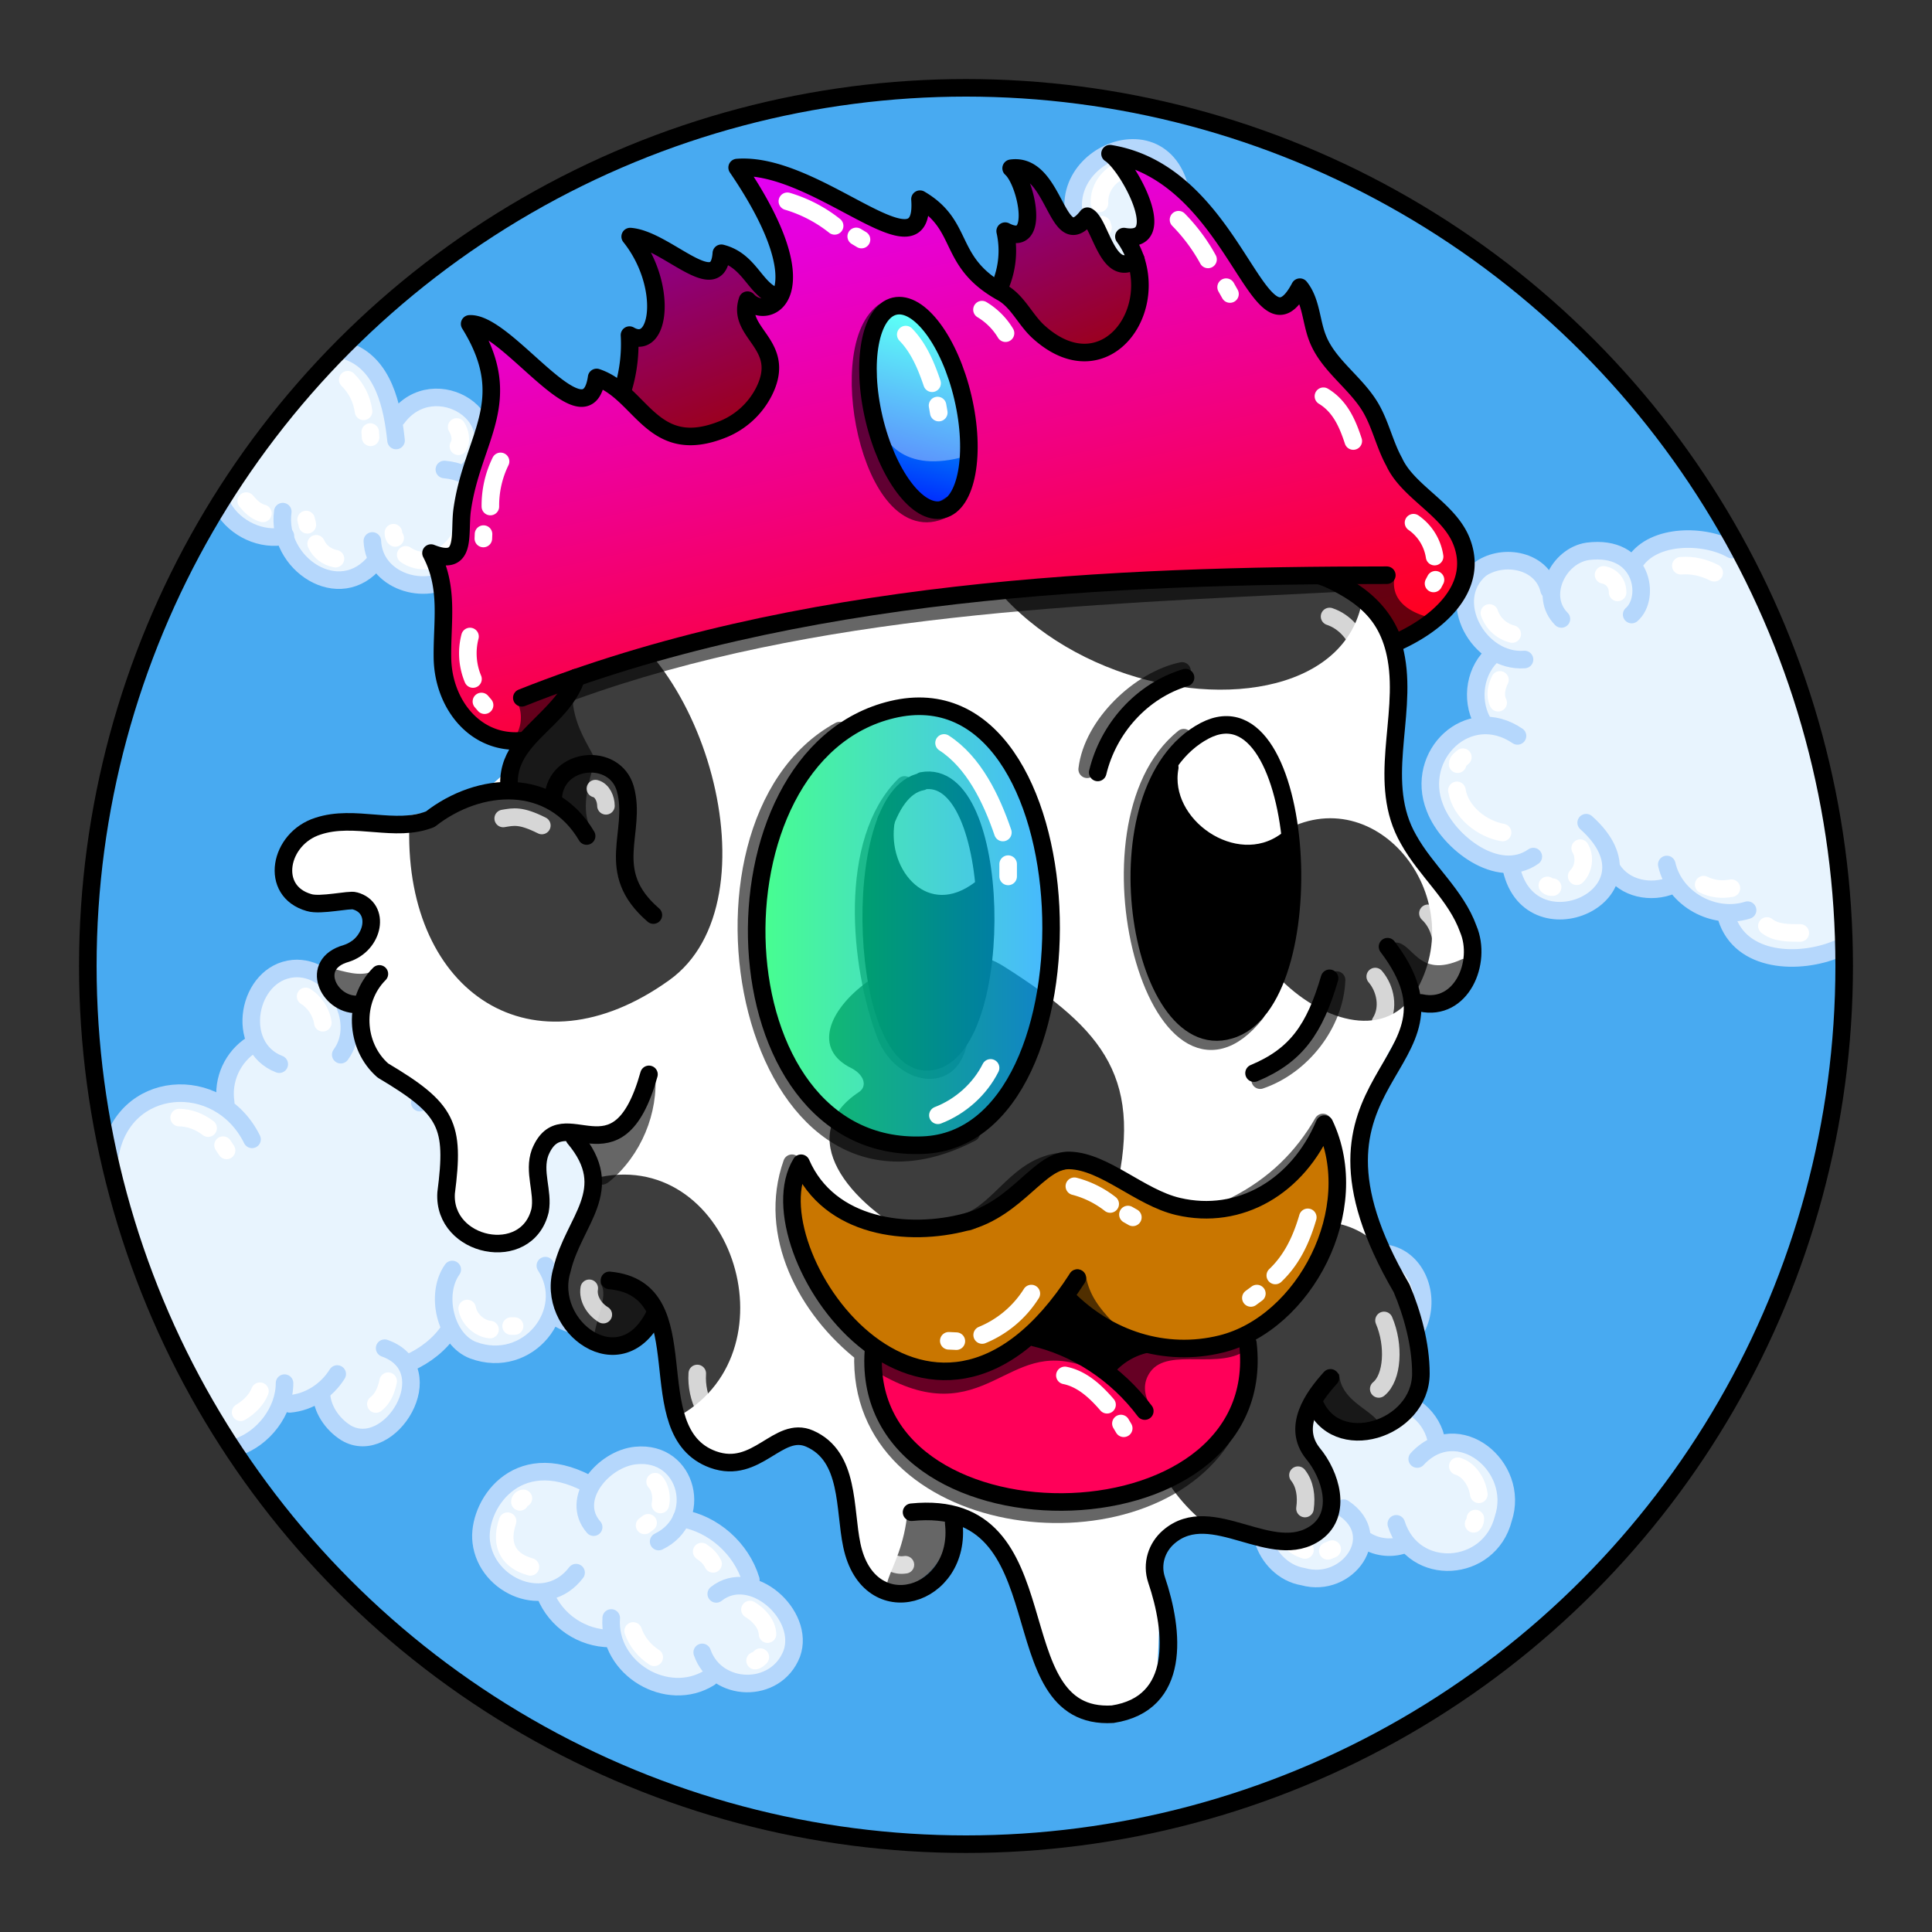 <svg version="1.1" id="Layer_1" xmlns="http://www.w3.org/2000/svg" x="0" y="0" viewBox="0 0 1100 1100" style="enable-background:new 0 0 1100 1100" xml:space="preserve" xmlns:xlink="http://www.w3.org/1999/xlink"><rect x="0" y="0" width="1100" height="1100" fill="#333333" stroke="none"/><style>.st17{fill:none;stroke-width:10;stroke-linecap:round;stroke-linejoin:round;stroke-miterlimit:10;stroke:#b5d7fc}</style><g id="clouds"><circle cx="549.5" cy="550" r="500" style="fill:#48aaf1"/><path d="M609 832.7c17 31 34 34 65 19.5 13 7.5 28 11 44 11.2-4 35.8 47 49.8 59 15.4 3.5 5 9.6-.1 40 7.4 48.5 12 55-70 2-66.1-5-11-14-20.8-25-26.3 3-18 12-35 13-53-2-21-17-35-38.5-24.3-9-8-22-8.5-36-9.1 14-23-67-49.5-62 19.7-14 2-28 9.5-37 21.8C575.8 702 534 836 609 832.7zM311 906c5 16 21 27 38 26.3 5 9 33 46 56 20.9 47 22 63-31.5 21-52.4-6-18-21-30-38-39.6 5-34-35-42-53-15.9-59-31.3-88 58.2-24 60.7zm68-193.5c6 33-38 52-64 37.3-9.8 21-39.7 26-56 10.3-9 6-17 10.6-25.5 14.8 5 37.5-32 62-50 20-6 4-14 5-21 3.1-5 11-13 22-25 25.5-18-2-88-142-69-177.7 12-22 37-30.1 59-17.3 2.5-13 8.5-25 17-33.6-7-41.5 33-58 53.5-21.3 22 1 38 15 48 32.9 14-9 86-56 108 9.2 20.7-9.8 33-8 52 4.3 37-9 55 42.5 16 52.5-17 3.3-1 20.5-43 40zM215 322.3c29 36 85-24 51-52.4 25-34-15-60.9-42-32.7-.7-18-12-34-29-38.1-27.5 25-51 55-69 88 8 12 22 19 37 18.6 5 22.3 34 31.3 52 16.6zm396-190.9c-36 17-16 83.5 42 51.9 25 28 59.6-38 23-65.6-1-27.7-65-66.7-65 13.7zm378 181.5c-20-10-42-5-61 7.2-15-13-37-3-47 11.7-14-22.5-70.7-16-32 39.6-8 12-12 26-7 41.3-42 11-29 65 6 77.1 9.9 3 39 56 70 9.9 9.7 6 22 7 33 2.7 5.8 12 24 10 33 19.7 14 23 41 25.5 65 18.1 0-79.2-24-157.2-60-227.3z" style="fill:#e8f4fe"/><path d="M695.5 698.2c-5 4-8 10.6-9 17M688 729v3m-104 51c0 9 2 17 6 25m-.1-42 4.1-4m39.5 83.6c7 4 15 4 22 0M666 839l1.5-2m62.5 30.5c.5 7 6 13 13 15m13 .5 2.5-1m71.5-47.2c6.5 2 11 9 12 16m-2 13.8c-.1 1 0 2-1 3m-44-134.8c2 5 1 11-1.5 16M784 757l-2 1m-32-37.5c3 1 6.5 3 8.5 6M289 866.1c-5 15 2 23 13 26m-6-37c0-1 1-2 2-2m75-9.5c3 3 4 9 3 13m-7 10.4-2 1.5m60 47.9c5 3 9.7 8 10 14m-7.1 15.1c1 0 2-1 3-2m-72.4-14.9c2 6 6.5 11.5 12 15m27-60.2c3 2 5 4 6.5 7m-94-294.6c-14.5-2-29.6 3-40 13m55-8.3c1 0 3 1 4 2m84 30.1c5 1 10 3 12 8m0 11.4-1 4m-36.2 34.7c-5 4-11 6-17 7m-7.8 30.6c-4 5-9 8-15 10m-11 3.7h-3m-70 3c1 6 7 11.5 13 12m12-2h2m-72 31.4c-1 5-3 10-7 13m-40-232.1c5 3 9 9 9.8 15m28.2 7.6c5 3 9.9 8 13 13m-123 33.4c6 0 12 2.5 16.5 6m8.5 9.7 2 3m828-332.9c7-.5 13 1 19 4m-55 11.2c0-5-3-9-8-10M861 361c-6-1.5-11-6-13-12m-18.5 101c2 12.5 14.5 22 26 24m-25.6-38.9c0-2 2-3 3-4m66.8 51.8c3 5 2 12-2 16m-16.7 5.2c1 1 2 1 3 1m86-1.4c5 2.5 10.5 3 15.8 2m20.2 21.5c5 4 12 4 19 4M853 400.1c-2-4-1-9 1-13M671 131c7 7 11 18 8 28m-6 11.9c-1 1-1 2-2 3m-56 6.1c8 3 16-1 21-7m6-10.1c0-1 .7-2 .9-3M641 96.3c-9 2-15.5 10.5-15 19.5m1.5 12.2.5 1.6m-430 86.6c5 5 8 11 9 18m3.8 11.8.2 3m49-5.9c2 3 3 8 1 11m3 45.8c-3 14-19.8 25-33 16m-6-9.6c-.9-.7-1-2-1-3m-33 14.8c-5-1-9-4-11-8.5m-5-10.8c0-1-.6-2-.7-3m-24.6-3.5c-4-1-7-4-9.5-7m7.8 506.8c-2 5-6 9-11 12" style="fill:none;stroke:#fff;stroke-width:10;stroke-linecap:round;stroke-linejoin:round;stroke-miterlimit:10"/><path class="st17" d="M62.5 658.3c7-44 62-48 81-9.6"/><path class="st17" d="M128.5 627.7c-2-13 4-26 15-33m15.5 11.2c-26-10-18-52 8-54.4 23-2 41 30.1 27 49"/><path class="st17" d="M197 574.1c22-2 42 19 50 38"/><path class="st17" d="M239 627.8c26-69.6 136-57 111.5 15"/><path class="st17" d="M355 617.9c10.9-14 39.7-11 48 5"/><path class="st17" d="M395 634.5c5-25.5 47-13 48 8.3 1 26-27 40.8-45 24"/><path class="st17" d="M417 674.2c-9 23-33 42-58 36"/><path class="st17" d="M379 711c9.7 33-38 56.5-63.5 38"/><path class="st17" d="M310.5 720.6c17 26-10 59.6-41 48.2-16-6-22-32-12-46"/><path class="st17" d="M256 756.9c-5.5 8.5-14 15-23 19"/><path class="st17" d="M219 767.6c34 12 3 63-22 48.2-8-5-14-14-14-23"/><path class="st17" d="M192 782.3c-6 9.6-16 16-27 17m-3-11.8c0 16-12 31.5-27 36.5m199.5 20.7c-41-21.5-63 13-60.5 33.2 3 25.5 37 39.9 54 17.5"/><path class="st17" d="M310.5 907.9c6 15 21 25 37 25"/><path class="st17" d="M348 921.2c-2 29 32 49 56 34m-66-85.7c-14-16 5.5-39 24-40.8 29.9-3 39 36.5 13 49"/><path class="st17" d="M388 864.5c18 3 34 17 39.5 35m-27.7 41.3c8 23 42 24 51 .7 8-22-23-49.9-43-34m201.2-73c14 37 69 37 73-5"/><path class="st17" d="M675 850.7c10 11 27 15 41 10.9m13-13.6c-21 13.5-9.6 46 13 49.7 25 7 47-23 23-39m12.5 18.3c7 4.5 16 5 23 2"/><path class="st17" d="M795 867.6c9.8 31 53 28 60.9-2.9 10-29.9-26-59-49-34"/><path class="st17" d="M818 821.3c-2-14-15-25-29-25"/><path class="st17" d="M777 805.6c13-6 22-19 23-33m-182 52.2c-39 30-64-37-43-64.8 37-48 70-1 69 17"/><path class="st17" d="M634 751.8c2-15 24-25 38-22"/><path class="st17" d="M682 746.8c-20-24-9-65 25-65.4 26.5-.5 35 34 21 53"/><path class="st17" d="M736 709c16-6 35 5 38.5 22"/><path class="st17" d="M782 773.1c47-9 29.8-78.5-14-55m92.1-225.7c9 52 89 17 43-24"/><path class="st17" d="M918 495c7 11 22 14 34 9m-3-11.8c4.5 19.9 27 32 46 26m-12 4.1c8 26 41.5 27 63 18m-173-52.6c-19.9 14-48.5-8-56-27.7-12-30.1 19-60 47-41"/><path class="st17" d="M844 410.8c-7-13-4-30 7-39"/><path class="st17" d="M868 375.5c-26 2-46-34-25-51.6 13-9 35-5 39 12"/><path class="st17" d="M889 352.4c-13-13-2-36 15-38.5 31.5-4 36 26.5 25 36m2-30c10.6-16 39.5-15.8 55-7m-859-23.8c7 12 22 19 35.5 16"/><path class="st17" d="M161 291.3c-4 29.6 32.5 54 53 28"/><path class="st17" d="M212 308c1 23 30 32 47 19.3 22.5-15 28-57-6-60m14-.2c27-28-19.6-58-40.9-29m-.6 12.7c-2-19-7-44-28-51M611 131.6c-21 5-23 33-13 48.8 17 27 60.1 11 57.5-20"/><path class="st17" d="M651 180.9c11 17 34 5 39-10.8 12-26-7.5-59-37-59"/><path class="st17" d="M621 141.6c-38-46.5 44-87 52-28"/></g><path d="M532 209c-68 59.6-70.9 20-120.8 36.5-19.6 10.9-14 30-9.7 39.6 11 23-50.8 9-69 40.3-10 18 0 42-7.5 61.8-9 19.6-34 35-37 52-43 48-154 7-119 70.4 6 11 33-6 39 9.1 7 17.5-39 29-21 46.7 18 5 20.7 39.9 57 63 14 20 3 51 19 69.1 36 38 46-25 41-34.3 4-39 44-10.6 22 38.7-23 52 11 74 36.5 56.6 24-9 13 39 23 50.9 19.5 37 55 12 67 12 18 .7 28 22 29.8 40.3 6.5 63 54 46 59 8 15.5-34 45 49 47 59.9 11 73 69 42 70.8 17.9 3-54-3-60 2-68.3 18.5-31 71 13 90.8-15.5 14-19.7-31-63.5 8-55.4 94 19 19-100.7 14-120.4-9-35.5 14-106 47-121.7 18-9 17-35.5 7-52.8-9.5-17-25-30.6-31-48.9-13.5-54 22-102-36-133.3-5-3-7-9.5-4-14.4 17-26 1-66-32-71.4-22-3-44 9-66.5 6.3C615 247 578.5 178 532 209z" style="fill:#fff"/><path d="M747 800c4 6 53 38 60.9-18.1-5-193-236-16-125 82.8 16 0 92 35 72.5-20.9-4.4-14-15.4-28.3-8.4-43.8zM338 671c77.5-19.8 116 97 49 135-5.5-19-4-41-15-57.8-20 37-61 5-49.7-27C328 707 333 692 338 671zm151-49.2c-74 49 120.7 156 145 62 18-69.6-5-97-62-133.3-49-31.5-132 36-87 57.8 7 3.7 9 10.2 4 13.5zm233-142.7c-57 44 55 146 86.5 81C836 504 776 437 722 479.1zM544 207c-52 184 218 237.5 232 132.3-9-2-17.5-6-24-12.3 30.7-17 14-77-19-83-26-5-49 6-75 6.1-36.5 2.9-42-45.1-114-43.1zM233 471.6c-2 94 70.6 142 148 86.5 63-45 19-195-52.5-214.6-3 10.8 2 22 1 33.7-20.5 32-44 73-47 73-16.5.8-33.5 7.8-49.5 21.4z" style="fill:#3d3d3d"/><style>.st40{fill:none;stroke:#000;stroke-width:10;stroke-linecap:round;stroke-linejoin:round;stroke-miterlimit:10}.st98{opacity:.6;enable-background:new}</style><g id="Outline"><path class="st98" d="M793 537c-1 .7-1 2-.5 3 5 10 11 35 25 30 8-2 21-13 18-22.4-.5-1-2-2-3-1.5-26 12-28-11-39-9.4v.3zm-34 274.5c6 5 26 8 25-3-6-7-20.6-12-21.5-26C750 772 744 803 759 811.5zm-219.3 52s1 .5 1 .8c9 13.5-3 36-18 40-34 6-9-6-6-44 .3-5.3 22.3 2.7 23 3.2zM342 731c5 7-4 22-4 33 8 13 29.6-5 33-14.9 2-12-17-21-28-20.2-1 .1-1 1.1-1 2.1zm31-120.2c2 23-8 47-26 61.9-13 10.9-17.5-30.6-8-27.9 6 4.2 28-18.8 34-34zm-157-59.9c-8 6-17 3-25 1-11 5 4 20 13.5 16 5-4 12-9 12-15.7-.5-.2-1.5-.2-.5-1.3zM337 473c-6-10-3-23 0-34 0-1 0-2-.6-2-9-9-23 11-19.8 20.7C318 463 338 475 337 472.8v.2z"/><path class="st98" d="M326 392c-2 29 24 45 7 44-7 2-14 1-15 11-1 11-24 0-24.5-1.3C285 433 317 404.5 326 392zm103-118c-9.9-4-16-16-18-25-4-6-9.9 1-11 6-7 54 29.5 28 29 19zm293 9c16 21 29.5 12 40 20.7 3 4 1 9.6-1 14-3 9-13 9-20 4.1-14.5-5.8-22-22.2-19-38.8z"/><path class="st40" d="M347 729c53.5 5 15 86 59 102 25 9 37-19.8 55-11.9 23 10.1 19.6 40 24 60.7 9.6 46 63 29.6 58-12.8"/><path class="st40" d="M519 861c89-9 47.5 119 114.5 115 39-6 35-47 25-76.5-3-9 0-18.5 7-24.5 24.5-21 59 15.5 84-2.5 15-11 8-33-2-45-12-15 0-32 10-43"/><path class="st40" d="M790 539c53 69.8-64 71 8 194.5 6 14 11 32 11 48.5 0 32-49 47.5-61 16"/><path class="st40" d="M721 287c2 51 64 31 74 88 6 34-11.5 71 7 103 10 18 27 31.5 34 51 8 19-4 47-27 42"/><path class="st40" d="M407 290.6c-16-8-12-29.9-2-41 17-15 40.5-10 61-6 29.8 1 49-29 75-38 50-17 81 55 133 44 23-5 48-11 69 1 25 14 33 55 10 75"/><path class="st40" d="M428 278c-16 26.5-51 17.5-76 28.5-20 10.5-28 33-23 55 10 47-43 51-39 88m25 4.5c1.5-23 35-26 41-5 7 25-13 47 16 72"/><path class="st40" d="M334 476c-20-34-61-31.5-89-9.6-20 8-43-3-64 4-22 7-28 37-5 43.5 6.5 2 23-2 26-1 15 4 11 25-5 30-21 6-10 29 6 29"/><path class="st40" d="M216 554.5c-15 15-14 41 2 55 37 22 41 31 36 69.7-2 31 46 41 53.5 10 2-10.8-4-22 0-33 13-32 44 20 62-44.5"/><path class="st40" d="M327 647.9c25 29.7-.5 47-7 75-10 32.5 34 65 53 25"/><path d="M729 262.5c9 4 16 13 18 22.5m-193-68c12.5 2 24.5 8 34 16m9 9 3 3m-163 10c-5.5-.9-12 .6-15.5 4M362 319.6c-9 2-14 10.7-16 19M339 449c4 1 6 6 6 9.8M308.5 470c-12-6-16-5-22-4M175 492c1-4 5-7 9-7.5m38 89.5c-4 8 0 16 4 19.9m44 78.6c-1 6 1 15 9 18m76-77.5c-3 14-13 14.5-16 16m4.5 119.5c-5-3-9-9-8-15M397 782c-1 14.5 7 28 14 30m90 53.9c-3 12 2 27 14.5 25M636 957c14-3 17-28 11-38m96-60.1c1-7 0-14-4-19m46-49.1c8-6.5 9-25 3-39M786 582c5-8 3-19-3-26m37-12c2-8.5-.6-18-7-24m-56-169c18 6 22 30 21 35" style="opacity:.788;fill:none;stroke:#fff;stroke-width:10;stroke-linecap:round;stroke-linejoin:round;stroke-miterlimit:10;enable-background:new"/></g><defs><style>.zac-4{fill:none;stroke-linecap:round;stroke-linejoin:round;stroke-width:10px;stroke:#000}</style></defs><path d="M497.5 766.8c-11.6 118.6 226.7 117.7 213-1.9Z" style="fill:#ff0059"/><path d="M501.5 776.7c58 34.9 68.2-20.3 116.4-3.9" style="stroke-linecap:round;stroke-linejoin:round;stroke-width:10px;stroke:#660024;fill:none"/><path d="M710.8 767.7c-15.5 13.1-45.4-1-55.8 13.3-4.6 6.4-3.8 13.2.4 20.5-9.7-4.2-18.8-13-24.8-22.6 4.9-10.2 63.2-17.4 80.2-11.2Z" style="fill:#660024"/><path d="M591.5 759.8a117.5 117.5 0 0 1 36.8 18.7l17.9-13.1a143.7 143.7 0 0 1-39-27.9c-5.9 6.8-12.4 13.5-15.7 22.3Z"/><path class="zac-4" d="M497.5 766.8c-11.6 118.6 226.7 117.7 213-1.9"/><path class="zac-4" d="M587.2 761.2c25.3 5.5 48.6 20.8 64.6 42.2"/><path d="M613.4 727.7c-85 131.8-186.8-17.3-157.3-65.4 16 36.8 60.9 42.3 94.1 33.4 29.4-7.8 41.6-35.6 58.8-35 20 .6 40 21.1 61.7 26.2 35.3 8.3 68.4-11.4 83.4-46.9 23 48.4-11.4 113.5-58.8 125.2-32 7.9-64.5-2.7-87.7-26.2" style="fill:#c97600;stroke:#000;stroke-linecap:round;stroke-linejoin:round;stroke-width:10px"/><path class="zac-4" d="M629.6 779.5a40.9 40.9 0 0 1 21.7-13.9"/><path d="M611.7 675.4a55.8 55.8 0 0 1 20.4 10.1m10.1 6 2.8 1.6m-57.8 43.4a60.1 60.1 0 0 1-28 23.6m-14.7 3.5-4.3-.2m204.4-70.3c-4.1 14.1-9.8 24.8-18.5 33.1m-10.5 10.3-3.4 2.5m-105.9 44.1c9.9 2 17.6 9.3 24 16.7m7.9 10.7 1.6 2.7" style="stroke:#fff;fill:none;stroke-linecap:round;stroke-linejoin:round;stroke-width:10px"/><path d="M450.9 662.3c-14.3 40.4 8.3 83 40.5 108.3-4 99.8 155.8 120.9 203.8 49m-91.1-158.3c-24.3 2.6-33.6 26.7-52.7 34.3m201.8-56.5c-11.4 19.8-27.4 35.9-50.4 47.5m-89.4 41.1c2.2 12.1 8.8 20.3 15.9 27.8" style="opacity:.6;stroke:#000;fill:none;stroke-linecap:round;stroke-linejoin:round;stroke-width:10px"/><style>.st40,.st68{fill:none;stroke-width:10;stroke-linecap:round;stroke-linejoin:round;stroke-miterlimit:10;stroke:#000}.st68{opacity:.6;enable-background:new}</style><g id="trippy_monocle"><path class="st68" d="M478 416c-98.5 54-52 295 75 229m120-263c-24 5-51 30.5-54 56m142 120c-1 25-19.9 49-43.5 57M674 420c-62 49.7-14 226 41 157"/><path class="st68" d="M515 446.9c-32.5 32-26 103-10.5 143 9 22 38 29 41.5 1"/><path d="M687 417c-49 19 1 94 40 65 18-17-11-81.5-37-67.5 1-.5 1-2-3 2.5zm-171 33.5c-34 25 4 86 38.5 55C567 465 536 433 516 450.5z" style="fill:#fff"/><path class="st40" d="M525 445c-43 8-36 170.5 7 159 41-11 39-168-7-159.4v.4z"/><path d="M503 490.6c-27 129 68 160 58 12-34 27.2-51-8.6-58-12zM661 449c-47 176 96 182 72 28.9-33 23.1-57 1.6-72-28.9z"/><path class="st40" d="M504.5 467c-5.5 32 23 63 54 39M686 416c-63 33-38 186 14 170.5C755 571 744 386 686 416z"/><path class="st40" d="M666 437c-6 33 37 63 66 42m-107-39.2c6-25 25-46.5 50-54M757 557c-8.5 29-19 44-43 54"/><linearGradient id="SVGID_00000171696356865888095910000012114362784109113733_" gradientUnits="userSpaceOnUse" x1="431.024" y1="881.903" x2="597.039" y2="881.903" gradientTransform="matrix(1 0 0 -1 0 1410)"><stop offset="0" style="stop-color:#00ff62"/><stop offset="1" style="stop-color:#009dff"/></linearGradient><path style="opacity:.722;fill:url(#SVGID_00000171696356865888095910000012114362784109113733_);enable-background:new" d="M487 413.5c-78 38-75 218 17 237 131 27.5 124-305.5-17-237z"/><path d="M537.5 423c17 11 27 32 33.5 51m3 18v7m-10 109c-6 12-17 22-30 27" style="fill:none;stroke:#fff;stroke-width:10;stroke-linecap:round;stroke-linejoin:round;stroke-miterlimit:10"/><path class="st40" d="M508 404c-109 26-102 253 17.5 248 104.1-4 95.5-275-17.5-248z"/></g><defs><linearGradient id="zbg" x1="481.09" y1="66.55" x2="556.35" y2="408.14" gradientUnits="userSpaceOnUse"><stop offset="0" stop-color="#e100ff"/><stop offset=".18" stop-color="#e600dc"/><stop offset=".57" stop-color="#f10084"/><stop offset="1" stop-color="#ff001e"/></linearGradient><linearGradient id="zbg-2" x1="535.58" y1="186.28" x2="505.68" y2="294.23" gradientTransform="rotate(13.2 524.84 232.682)" gradientUnits="userSpaceOnUse"><stop offset="0" stop-color="#00fff2"/><stop offset="1" stop-color="#000dff"/></linearGradient><linearGradient id="zbg-3" x1="371.17" y1="124.15" x2="419.66" y2="250.85" gradientUnits="userSpaceOnUse"><stop offset="0" stop-color="#e100ff"/><stop offset="1" stop-color="#ff001e"/></linearGradient><linearGradient id="zbg-4" x1="580.35" y1="88.56" x2="629.68" y2="207.06" xlink:href="#zbg-3"/><style>.zbf-7{fill:none;stroke-linecap:round;stroke-linejoin:round;stroke-width:10px;stroke-dasharray:0 0 0 0 0 0;stroke:#000}</style></defs><path d="M327.9 385.8c-4.4 13.7-18.2 24-28.6 35.7-27.5 3.8-47-19.7-47.4-47-.3-20.7 3.9-39.7-6.5-59.6 20.7 8.3 15.9-10.5 17.7-24.3 5.7-41.6 31.7-62 4.3-106.2 21.5-1.1 66.7 69.5 72.3 30.5 25.7 8.6 31.4 46 72.2 29.4a45.3 45.3 0 0 0 23-21.2c13.8-27.2-15.8-33-9.3-52.2 11.3 12.6 43.8-2.5-5.9-75.5 46-3.6 107.6 64.6 104.1 18 26 15.2 15 35.5 46.6 53.1 9.1 5 13.4 15.8 21.2 22.7 39.3 35.2 74.7-18.2 48.3-54.5 27.2 4.8 2.4-40.7-7.9-47.2 72.7 11.8 84.4 120.9 108.1 76 6.5 8.1 6.3 19.5 10.1 29.1 6 15.4 21.5 25 30 39.2 5.8 9.7 8.1 21.3 13.6 31.2 7.8 17.1 31.2 26.8 38.4 45.4 10.5 27.2-15.2 48-38.6 58-5.9-18.6-21.9-31.6-42.9-38-142.9-4.6-286.5 14.4-422.8 57.4Z" style="fill:url(#zbg)"/><ellipse cx="523" cy="231.8" rx="26" ry="59.5" transform="rotate(-13.2 524.893 232.398)" style="fill:url(#zbg-2)"/><path d="M546.8 260.6c16.7-2.9-6.8-90.3-38.7-85-14 9.9-29.4 101.8 38.7 85Z" style="fill:#fff;opacity:.36"/><path d="M425.5 175.4a15.8 15.8 0 0 0 16-5.8c-11.9-5.8-14.9-21.4-30.8-25.4-1.8 26.7-31.6-8-51.9-9.5 22 27.5 17 66.2-.4 56.1.6 10.2-.6 20.4-2.7 31.2 24.8 47.1 81.5 20.9 82.3-8.5.4-13.5-12.2-25.6-12.5-38.1Z" style="fill:url(#zbg-3)"/><path d="M646.7 147.7c-16.1 12-20.1-21.1-27.6-24.6-17.8 22.9-17.7-30.9-43.4-27.3 8.7 7.6 17 46.4-3.4 35.8a56.1 56.1 0 0 1-2.5 31.8c55.9 74.3 86.7 14.4 76.9-15.7Z" style="fill:url(#zbg-4)"/><path d="M425.5 175.4a15.8 15.8 0 0 0 16-5.8c-11.9-5.8-14.9-21.4-30.8-25.4-1.8 26.7-31.6-8-51.9-9.5 22 27.5 17 66.2-.4 56.1.6 10.2-.6 20.4-2.7 31.2 24.8 47.1 81.5 20.9 82.3-8.5.4-13.5-12.2-25.6-12.5-38.1Zm221.2-27.7c-16.1 12-20.1-21.1-27.6-24.6-17.8 22.9-17.7-30.9-43.4-27.3 8.7 7.6 17 46.4-3.4 35.8a56.1 56.1 0 0 1-2.5 31.8c55.9 74.3 86.7 14.4 76.9-15.7Z" style="opacity:.39"/><path class="zbf-7" d="M789.6 327.5c-155.1 0-335.8 7.5-492.5 69.8"/><path class="zbf-7" d="M327.9 385.8c-4.4 13.7-18.2 24-28.6 35.7-27.5 3.8-47-19.7-47.4-47-.3-20.7 3.9-39.7-6.5-59.6 20.7 8.3 15.9-10.5 17.7-24.3 5.7-41.6 31.7-62 4.3-106.2 21.5-1.1 66.7 69.5 72.3 30.5 25.7 8.6 31.4 46 72.2 29.4a45.3 45.3 0 0 0 23-21.2c13.8-27.2-15.8-33-9.3-52.2 11.3 12.6 43.8-2.5-5.9-75.5 46-3.6 107.6 64.6 104.1 18 26 15.2 15 35.5 46.6 53.1 9.1 5 13.4 15.8 21.2 22.7 39.3 35.2 74.7-18.2 48.3-54.5 27.2 4.8 2.4-40.7-7.9-47.2 72.7 11.8 84.4 120.9 108.1 76 6.5 8.1 6.3 19.5 10.1 29.1 6 15.4 21.5 25 30 39.2 5.8 9.7 8.1 21.3 13.6 31.2 7.8 17.1 31.2 26.8 38.4 45.4 10.5 27.2-15.2 48-38.6 58-5.9-18.6-21.9-31.6-41.5-38.4"/><path class="zbf-7" d="M354.9 221a88.1 88.1 0 0 0 3.5-30.2c17.4 10.1 22.4-28.6.4-56.1 20.3 1.5 50.1 36.2 51.9 9.5 15.9 4 18.9 19.6 30.1 24.2m128.5-5.3a51 51 0 0 0 3-31.5c20.4 10.6 12.1-28.2 3.4-35.8 25.7-3.6 25.6 50.2 43.4 27.3 7.5 3.5 11.5 36.6 27.6 24.6"/><ellipse class="zbf-7" cx="523" cy="231.8" rx="26" ry="59.5" transform="rotate(-13.2 524.893 232.398)"/><path d="M294.2 399a20.3 20.3 0 0 1-1.7 21.7c12.3-4 26.2-16.8 26.2-30.6M794 328.5c-2.5 13.6 8.8 21 23.2 23.8-21.6 30.1-46.6-14.9-46.7-22.4" style="opacity:.6"/><path d="M760.3 332.1c-142.4 7.3-296.6 11.6-434.3 61.5m176.8-215.8c-29.8 22.8-4 139.4 38.2 109.8" style="opacity:.6;stroke:#000;fill:none;stroke-linecap:round;stroke-linejoin:round;stroke-width:10px;stroke-dasharray:0 0 0 0 0 0"/><path d="M515.7 190.5c7.4 7.6 11.6 17.7 15 27.7m3.1 12.7.7 4M671 125.1a102.2 102.2 0 0 1 16.8 22.6m10.3 15.8 2.2 3.9m53.2 58.2c9.8 5.9 13.9 16.1 17 25.5M448.3 114.6a79.5 79.5 0 0 1 26.9 14m12.3 6 3 1.8m68.6 39.9a39.1 39.1 0 0 1 13.4 13.4m-293.3 98.7a57.2 57.2 0 0 1 5.8-25.7m-9.7 41.4-.1 2.5m-7.6 55.8a38 38 0 0 0 1.7 24.2m4.8 12.8 1.8 2.1m528.9-103.9a28.7 28.7 0 0 1 12 19.3m.5 13.2-1.1 2.1" style="stroke:#fff;fill:none;stroke-linecap:round;stroke-linejoin:round;stroke-width:10px;stroke-dasharray:0 0 0 0 0 0"/><circle cx="550" cy="550" r="500" style="fill:none;stroke:#000;stroke-width:10;stroke-linecap:round;stroke-linejoin:round;stroke-miterlimit:10"/></svg>